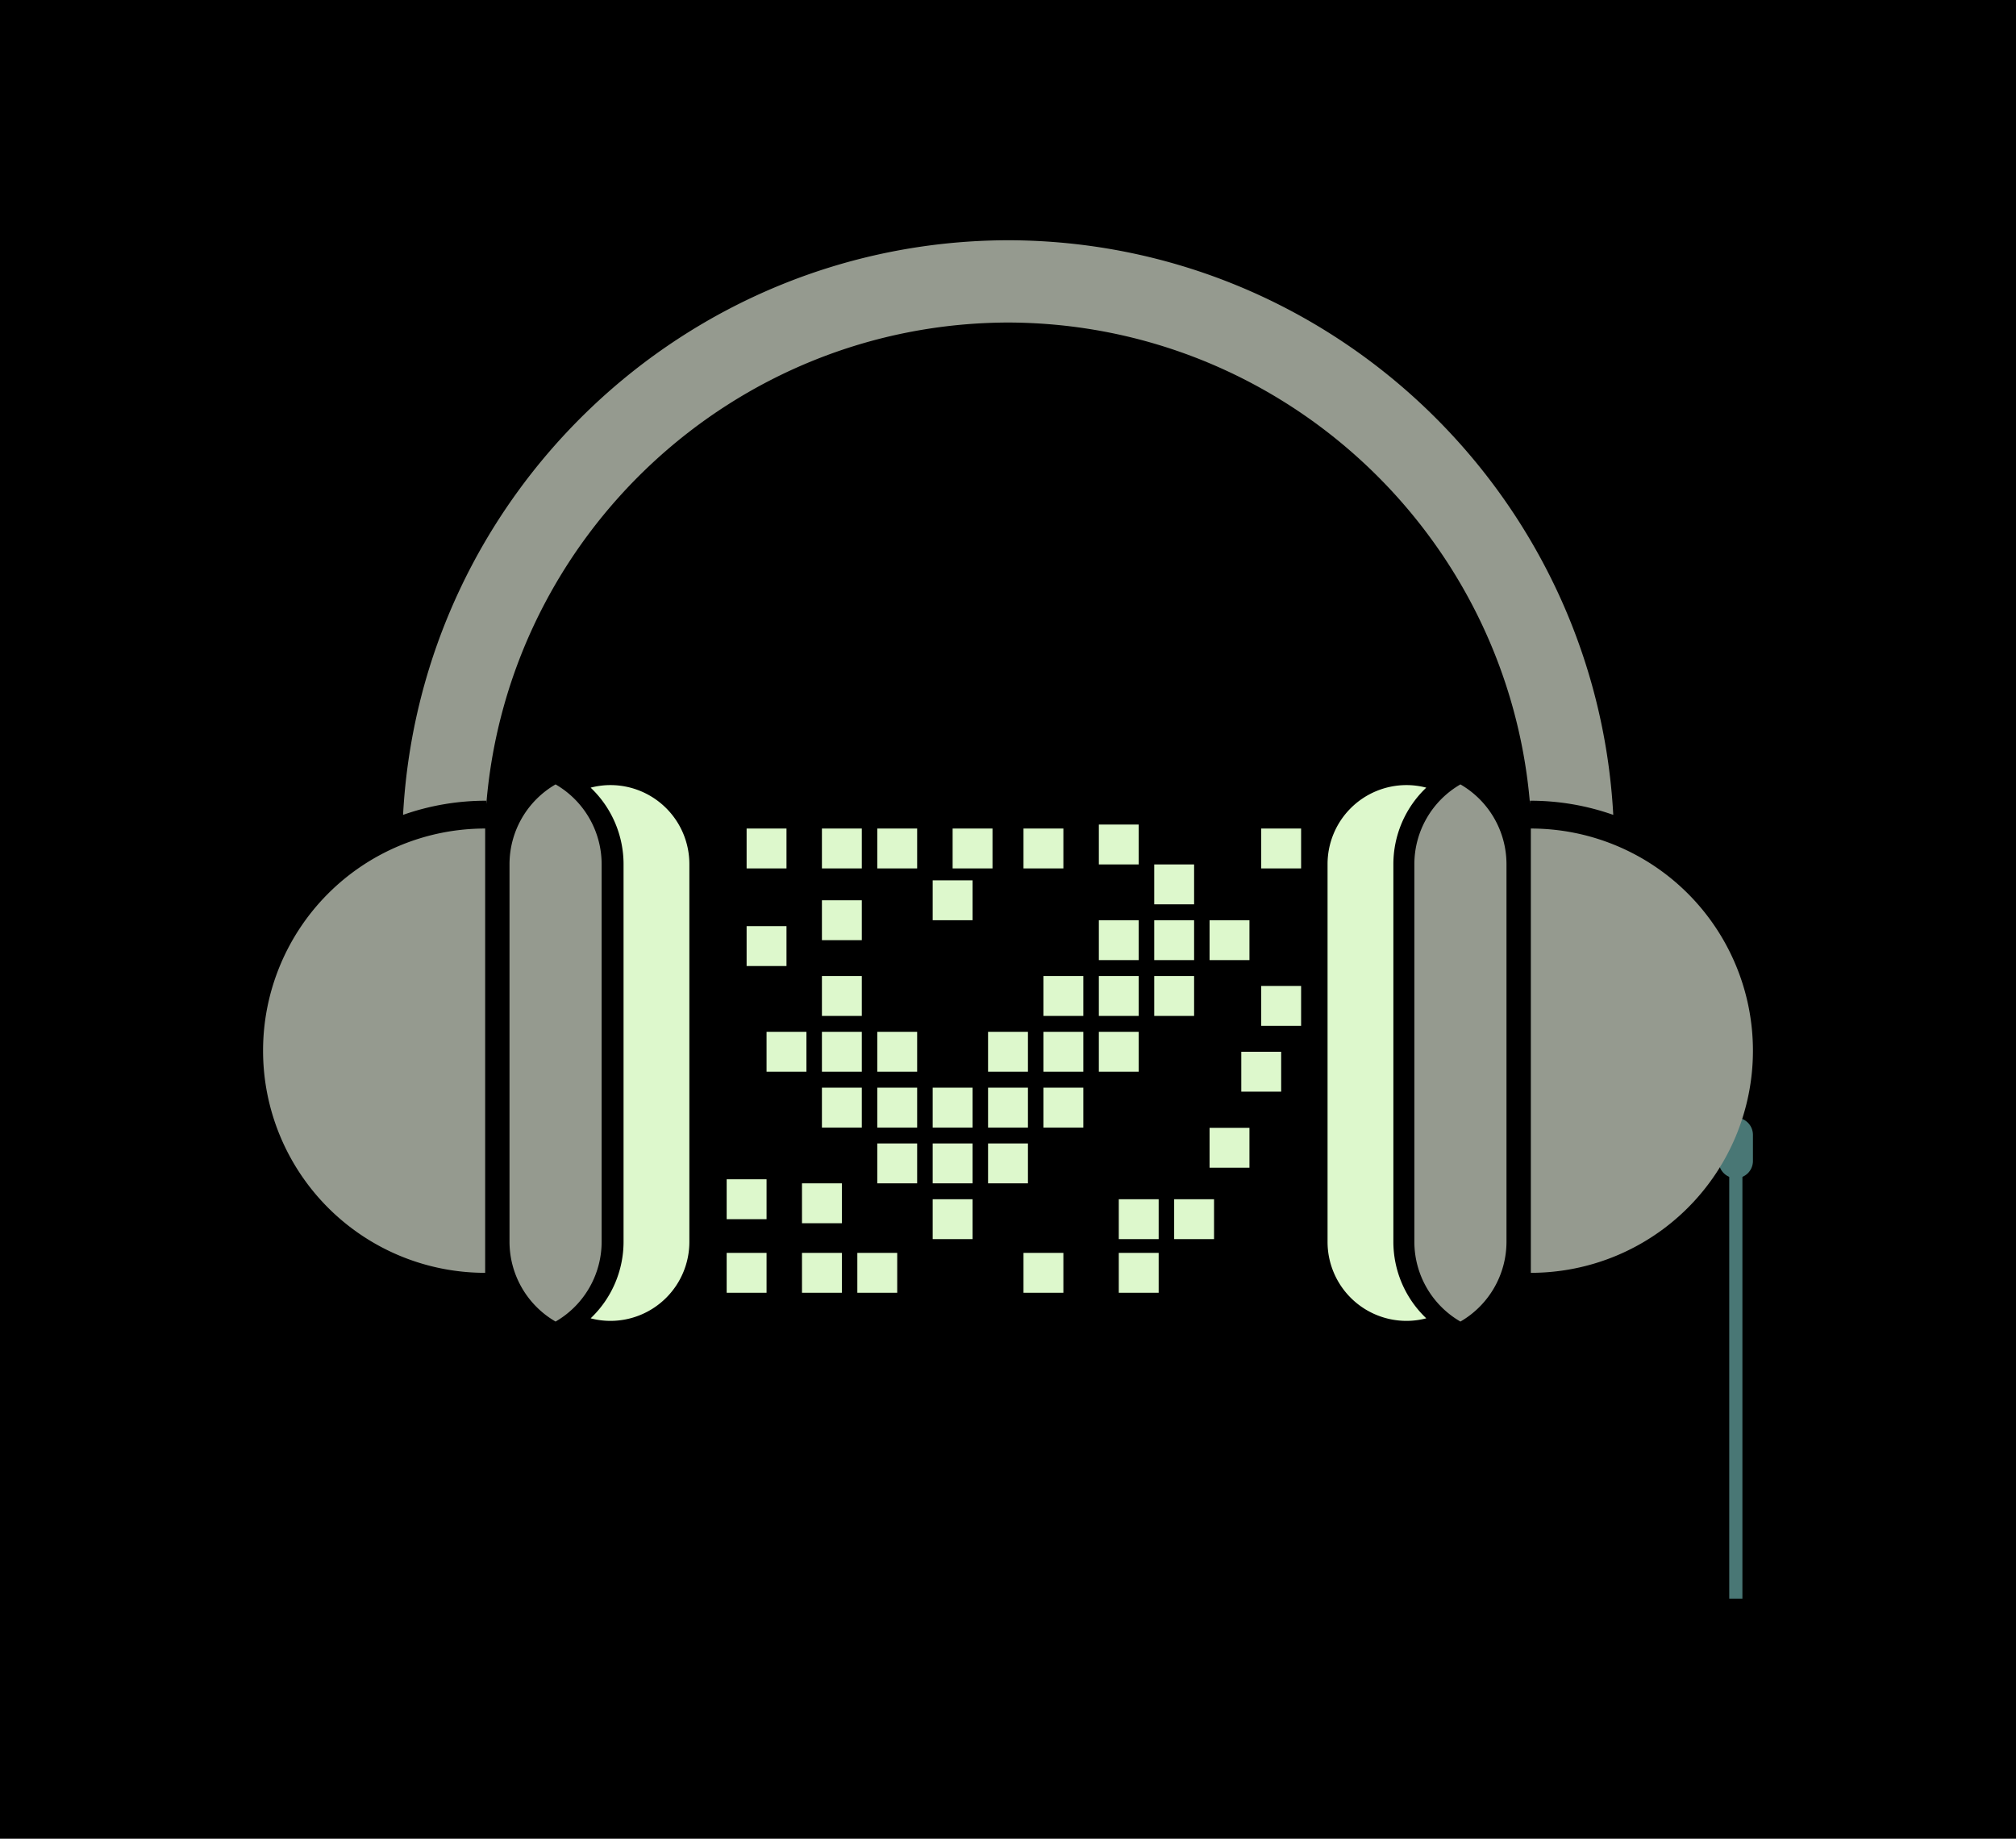 <svg xmlns="http://www.w3.org/2000/svg" viewBox="0 0 612.7 558.7">
  <title>Asset 11</title>
  <g id="Layer_2" data-name="Layer 2">
    <g id="Layer_8" data-name="Layer 8">
      <rect width="612.7" height="558.7"/>
      <g>
        <g id="Cable_components">
          <path d="M527.55,358h0a5.23,5.23,0,0,1-5.2-5.2v-8a5.23,5.23,0,0,1,5.2-5.2h0a5.23,5.23,0,0,1,5.2,5.2v8A5.23,5.23,0,0,1,527.55,358Z" fill="#497775"/>
          <line x1="527.55" y1="485.75" x2="527.55" y2="348.75" fill="none" stroke="#497775" stroke-miterlimit="10" stroke-width="4"/>
        </g>
        <g>
          <path d="M427.47,401.35a23.75,23.75,0,0,0,6-.78,32.09,32.09,0,0,1-10-23.22V262.55a32.09,32.09,0,0,1,10-23.22,23.75,23.75,0,0,0-6-.78,24,24,0,0,0-24,24v114.8A24,24,0,0,0,427.47,401.35Z" fill="#ddf8cc"/>
          <g>
            <path d="M465.25,386.75a67.5,67.5,0,1,0,0-135Z" fill="#959a8f"/>
            <path d="M429.85,377.35V262.55a28.05,28.05,0,0,1,14-24.21,28.05,28.05,0,0,1,14,24.21v114.8a28.05,28.05,0,0,1-14,24.21A28.05,28.05,0,0,1,429.85,377.35Z" fill="#959a8f"/>
          </g>
        </g>
      </g>
      <path d="M185.51,401.35a23.75,23.75,0,0,1-6-.78,32.09,32.09,0,0,0,10-23.22V262.55a32.09,32.09,0,0,0-10-23.22,23.75,23.75,0,0,1,6-.78,24,24,0,0,1,24,24v114.8A24,24,0,0,1,185.51,401.35Z" fill="#ddf8cc"/>
      <g>
        <path d="M147.45,386.75a67.5,67.5,0,0,1,0-135Z" fill="#959a8f"/>
        <path d="M182.85,377.35V262.55a28.05,28.05,0,0,0-14-24.21,28.05,28.05,0,0,0-14,24.21v114.8a28.05,28.05,0,0,0,14,24.21A28.05,28.05,0,0,0,182.85,377.35Z" fill="#959a8f"/>
      </g>
      <path id="strap" d="M306.75,73H306c-98.1.4-178.3,77.7-183.5,174.6a75.51,75.51,0,0,1,25.3-4.3v1c6.7-81.7,75.3-146.1,158.6-146.3,83.3.2,151.8,64.6,158.6,146.3v-1a75.51,75.51,0,0,1,25.3,4.3C485.05,150.65,404.85,73.35,306.75,73Z" fill="#959a8f"/>
      <g id="extraBoxes">
        <rect x="377.25" y="319.59" width="12.12" height="12.12" transform="translate(766.62 651.29) rotate(180)" fill="#ddf8cc"/>
        <rect x="249.79" y="273.55" width="12.12" height="12.12" transform="translate(511.71 559.22) rotate(180)" fill="#ddf8cc"/>
        <rect x="283.46" y="267.49" width="12.12" height="12.12" transform="translate(579.04 547.1) rotate(180)" fill="#ddf8cc"/>
        <rect x="383.31" y="251.75" width="12.12" height="12.12" transform="translate(778.74 515.62) rotate(180)" fill="#ddf8cc"/>
        <rect x="333.95" y="250.53" width="12.12" height="12.12" transform="translate(680.03 513.19) rotate(180)" fill="#ddf8cc"/>
        <rect x="311.06" y="251.75" width="12.12" height="12.12" transform="translate(634.24 515.62) rotate(180)" fill="#ddf8cc"/>
        <rect x="289.52" y="251.75" width="12.12" height="12.12" transform="translate(591.16 515.62) rotate(180)" fill="#ddf8cc"/>
        <rect x="266.63" y="251.75" width="12.12" height="12.12" transform="translate(545.37 515.62) rotate(180)" fill="#ddf8cc"/>
        <rect x="226.9" y="281.4" width="12.12" height="12.12" transform="translate(465.93 574.93) rotate(180)" fill="#ddf8cc"/>
        <rect x="249.79" y="251.75" width="12.12" height="12.12" transform="translate(511.71 515.62) rotate(180)" fill="#ddf8cc"/>
        <rect x="226.9" y="251.75" width="12.12" height="12.12" transform="translate(465.93 515.62) rotate(180)" fill="#ddf8cc"/>
        <rect x="220.84" y="380.69" width="12.12" height="12.12" transform="translate(453.81 773.5) rotate(180)" fill="#ddf8cc"/>
        <rect x="340.01" y="380.69" width="12.12" height="12.12" transform="translate(692.15 773.5) rotate(180)" fill="#ddf8cc"/>
        <rect x="356.84" y="364.4" width="12.12" height="12.12" transform="translate(725.81 740.91) rotate(180)" fill="#ddf8cc"/>
        <rect x="340.01" y="364.4" width="12.12" height="12.12" transform="translate(692.15 740.91) rotate(180)" fill="#ddf8cc"/>
        <rect x="311.06" y="380.69" width="12.12" height="12.12" transform="translate(634.24 773.5) rotate(180)" fill="#ddf8cc"/>
        <rect x="367.62" y="342.69" width="12.12" height="12.12" transform="translate(747.35 697.5) rotate(180)" fill="#ddf8cc"/>
        <rect x="383.31" y="299.59" width="12.12" height="12.12" transform="translate(778.74 611.29) rotate(180)" fill="#ddf8cc"/>
        <rect x="260.57" y="380.69" width="12.12" height="12.12" transform="translate(533.25 773.5) rotate(180)" fill="#ddf8cc"/>
        <rect x="243.73" y="359.56" width="12.12" height="12.12" transform="translate(499.59 731.24) rotate(180)" fill="#ddf8cc"/>
        <rect x="243.73" y="380.69" width="12.12" height="12.12" transform="translate(499.59 773.5) rotate(180)" fill="#ddf8cc"/>
        <rect x="220.84" y="358.34" width="12.12" height="12.12" transform="translate(453.81 728.79) rotate(180)" fill="#ddf8cc"/>
      </g>
      <g id="mainSign">
        <rect x="367.62" y="279.61" width="12.12" height="12.12" transform="translate(747.35 571.34) rotate(180)" fill="#ddf8cc"/>
        <rect x="350.78" y="262.65" width="12.12" height="12.12" transform="translate(713.69 537.43) rotate(180)" fill="#ddf8cc"/>
        <rect x="350.78" y="279.61" width="12.12" height="12.12" transform="translate(713.69 571.34) rotate(180)" fill="#ddf8cc"/>
        <rect x="333.95" y="279.61" width="12.12" height="12.12" transform="translate(680.03 571.34) rotate(180)" fill="#ddf8cc"/>
        <rect x="317.12" y="296.57" width="12.12" height="12.12" transform="translate(646.36 605.26) rotate(180)" fill="#ddf8cc"/>
        <rect x="333.95" y="296.57" width="12.12" height="12.12" transform="translate(680.03 605.26) rotate(180)" fill="#ddf8cc"/>
        <rect x="350.78" y="296.57" width="12.12" height="12.12" transform="translate(713.69 605.26) rotate(180)" fill="#ddf8cc"/>
        <rect x="333.95" y="313.53" width="12.12" height="12.12" transform="translate(680.03 639.17) rotate(180)" fill="#ddf8cc"/>
        <rect x="300.29" y="313.53" width="12.12" height="12.12" transform="translate(612.7 639.17) rotate(180)" fill="#ddf8cc"/>
        <rect x="317.12" y="313.53" width="12.12" height="12.12" transform="translate(646.36 639.17) rotate(180)" fill="#ddf8cc"/>
        <rect x="317.12" y="330.48" width="12.12" height="12.12" transform="translate(646.36 673.09) rotate(180)" fill="#ddf8cc"/>
        <rect x="300.29" y="330.48" width="12.12" height="12.12" transform="translate(612.7 673.09) rotate(180)" fill="#ddf8cc"/>
        <rect x="283.46" y="330.48" width="12.12" height="12.12" transform="translate(579.04 673.09) rotate(180)" fill="#ddf8cc"/>
        <rect x="266.63" y="330.48" width="12.12" height="12.12" transform="translate(545.37 673.09) rotate(180)" fill="#ddf8cc"/>
        <rect x="249.79" y="330.48" width="12.12" height="12.12" transform="translate(511.71 673.09) rotate(180)" fill="#ddf8cc"/>
        <rect x="266.63" y="313.53" width="12.12" height="12.12" transform="translate(545.37 639.17) rotate(180)" fill="#ddf8cc"/>
        <rect x="249.79" y="313.53" width="12.12" height="12.12" transform="translate(511.71 639.17) rotate(180)" fill="#ddf8cc"/>
        <rect x="249.79" y="296.57" width="12.12" height="12.12" transform="translate(511.71 605.26) rotate(180)" fill="#ddf8cc"/>
        <rect x="283.46" y="364.4" width="12.12" height="12.12" transform="translate(579.04 740.91) rotate(180)" fill="#ddf8cc"/>
        <rect x="266.63" y="347.44" width="12.12" height="12.12" transform="translate(545.37 707) rotate(180)" fill="#ddf8cc"/>
        <rect x="283.46" y="347.44" width="12.12" height="12.12" transform="translate(579.04 707) rotate(180)" fill="#ddf8cc"/>
        <rect x="300.29" y="347.44" width="12.12" height="12.12" transform="translate(612.7 707) rotate(180)" fill="#ddf8cc"/>
        <rect x="232.96" y="313.53" width="12.12" height="12.12" transform="translate(478.05 639.17) rotate(180)" fill="#ddf8cc"/>
      </g>
    </g>
  </g>
</svg>
